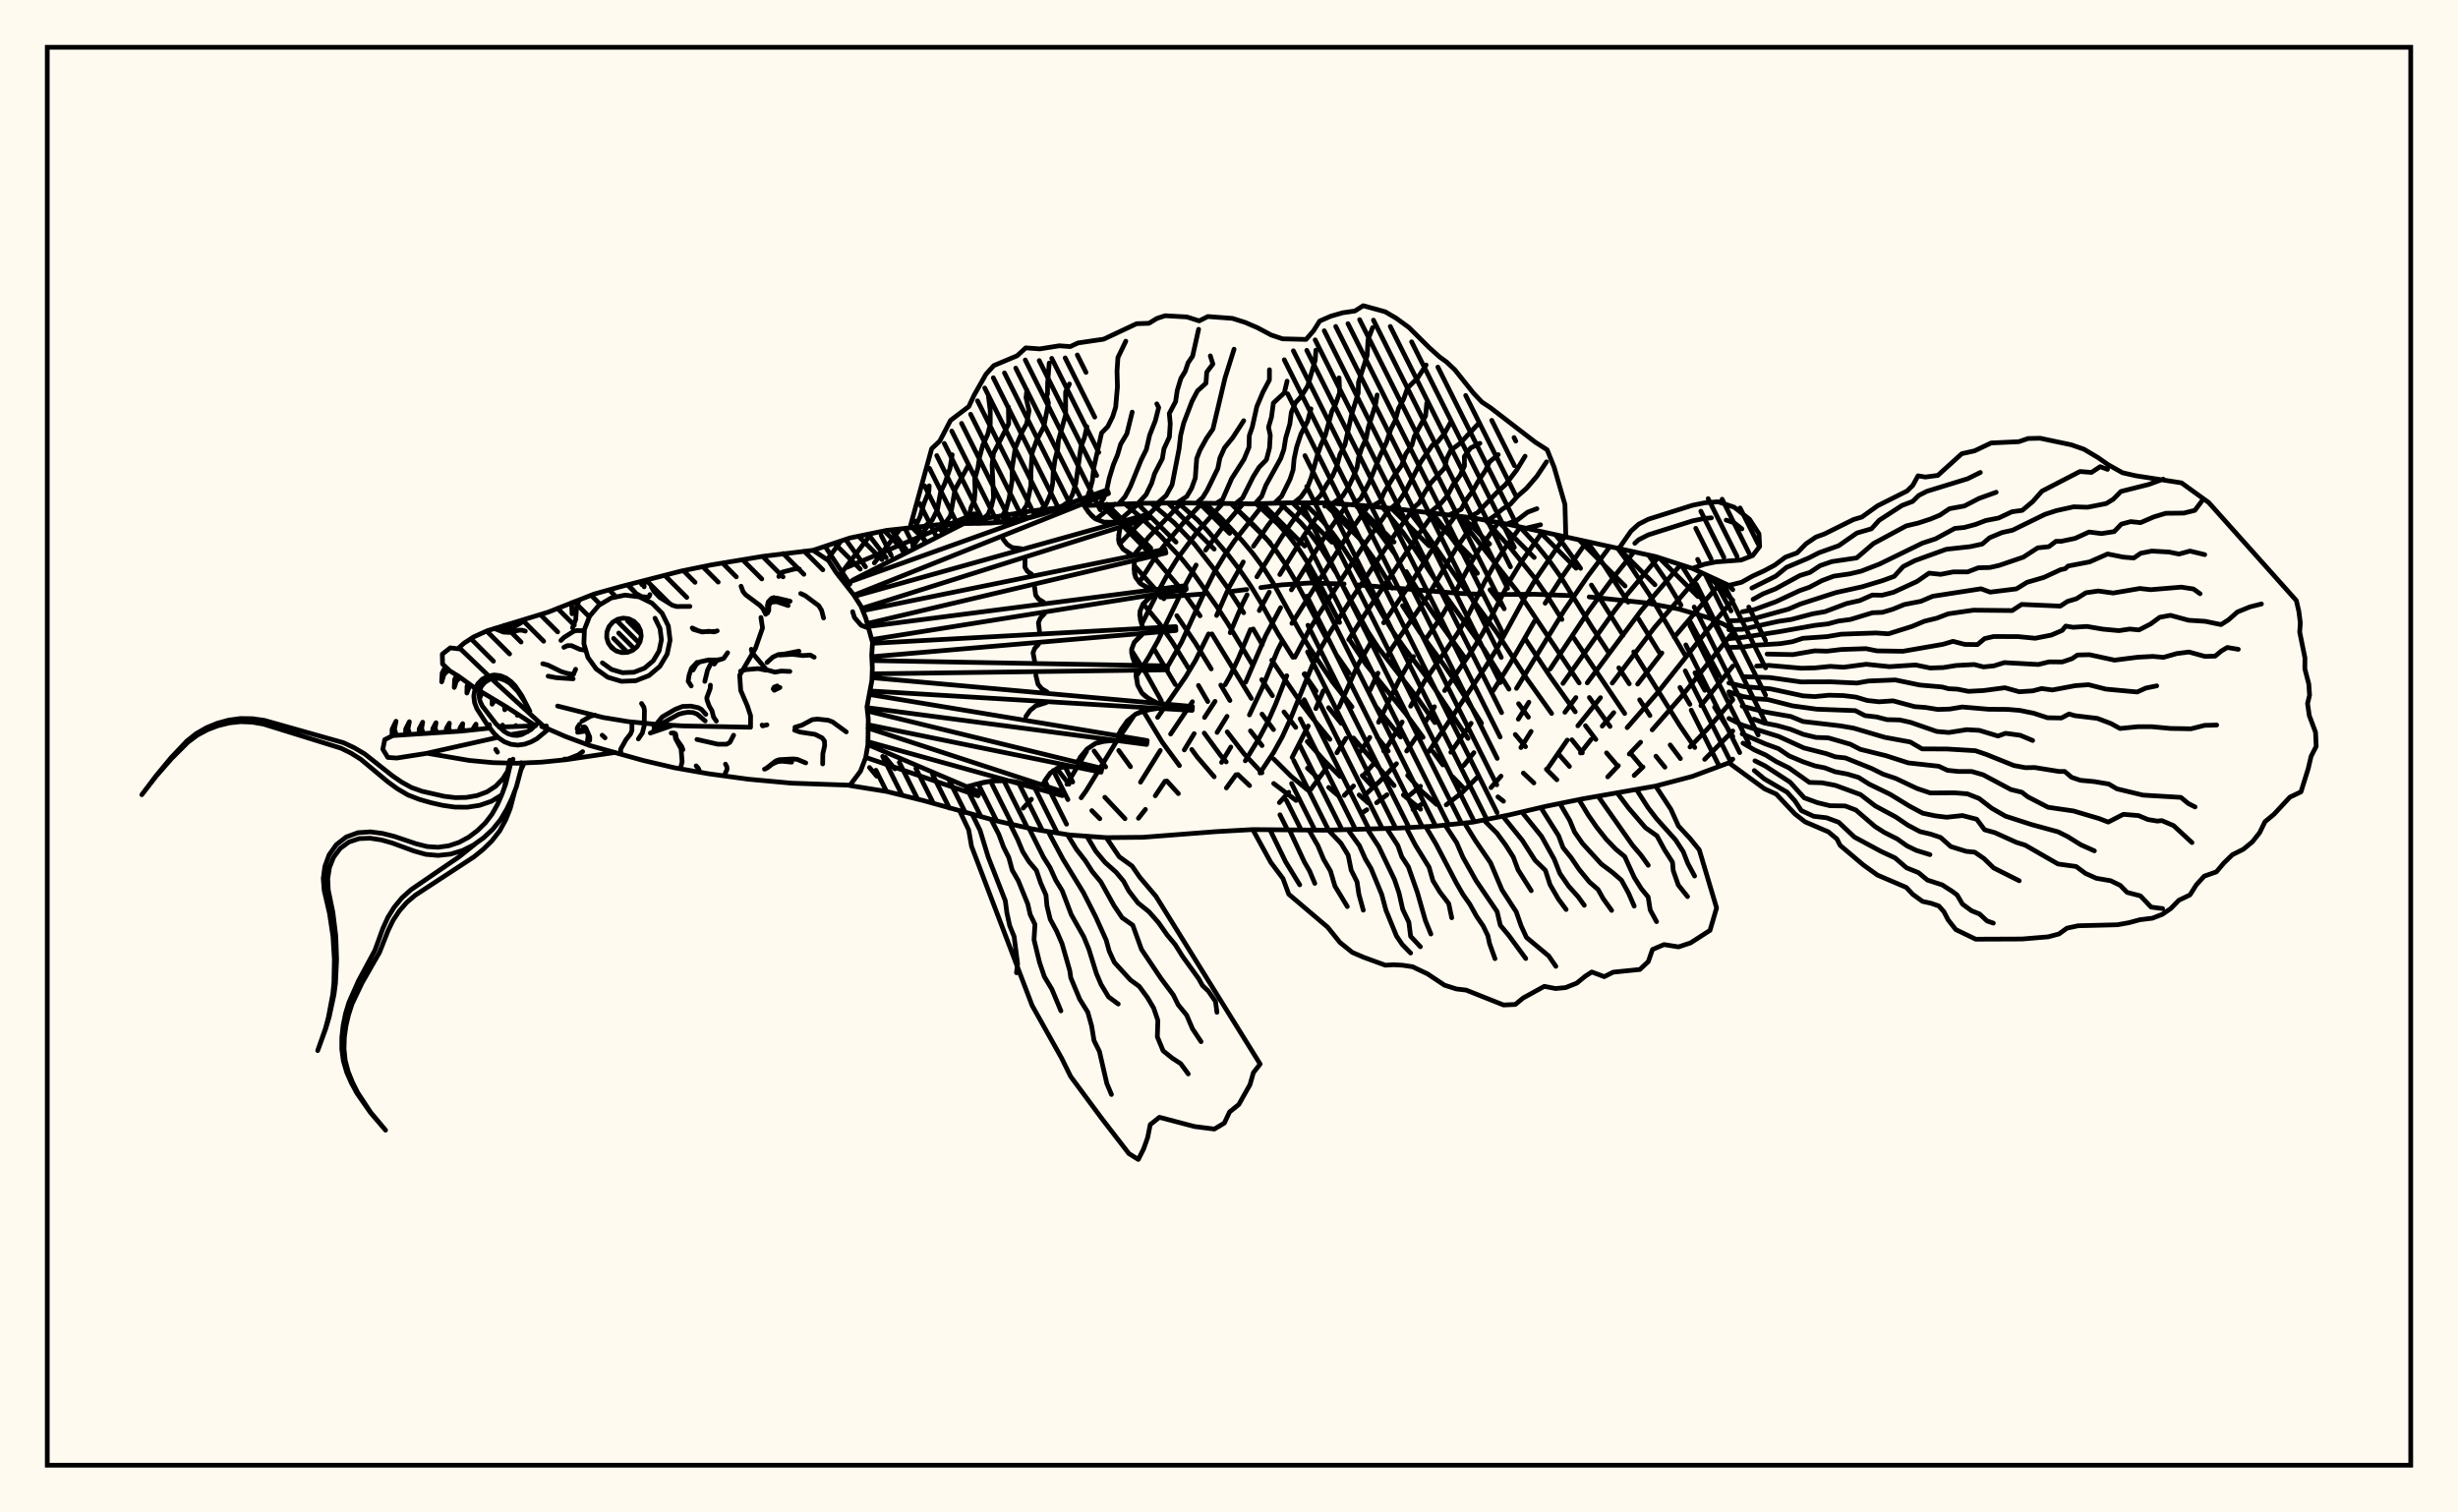<svg xmlns="http://www.w3.org/2000/svg" width="520" height="320"><rect x="0" y="0" width="520" height="320" fill="floralwhite"/><rect x="10" y="10" width="500" height="300" stroke="black" stroke-width="1" fill="none"/><path stroke="black" stroke-width="1" fill="none" stroke-linecap="round" stroke-linejoin="round" d="
M 172.01 116.43 179.8 113.82 187.55 112.22 203.04 110.53 218.54 108.07 224.5 107.37 
M 229.35 106.98 241.79 106.48 249.53 106.4 265.03 106.6 272.78 106.38 280.53 106.4 288.27 106.95 296.02 107.73 311.52 109.56 319.27 110.98 350.26 117.76 358.01 120.26 365.76 123.85 366.58 124.76 
M 366.58 160.61 365.76 161.39 358.01 164.27 350.26 166.31 334.76 169.03 327.02 170.6 319.27 172.42 311.52 173.96 303.77 174.77 296.02 175.2 280.53 175.65 265.03 175.52 257.28 175.95 241.79 177.15 234.04 177.22 226.29 176.66 218.54 175.42 210.79 173.67 195.3 169.37 187.55 167.45 179.81 166.21 
M 366.58 133.19 364.63 132.07 361.54 130.73 355.03 128.82 348.19 127.55 336.2 126.29 
M 332.88 126.04 324.64 125.73 316.38 125.79 
M 313.15 125.74 308.33 125.52 287.37 123.76 
M 284.35 123.55 277.04 123.35 271.19 123.74 266.74 124.32 
M 263.76 124.72 260.78 125.09 
M 254.8 125.65 245.53 126.36 
M 183.95 162.39 185.47 164.22 
M 187.29 160.23 189.3 162.67 
M 174.54 115.58 179.8 123.57 
M 178.88 114.13 183.1 119.93 
M 183.67 113.02 187.48 118 
M 220.67 165.79 220.97 166.17 
M 188.54 112.1 191.65 116.16 
M 223.57 162.6 226.14 165.92 
M 230.98 171.51 232.67 173.22 
M 193.41 111.54 195.63 114.41 
M 227.86 161.22 228.8 162.5 
M 233.73 168.68 238 173.22 
M 198.13 111.03 199.49 112.71 
M 231.46 158.89 233.91 162.27 
M 202.88 110.55 203.31 111.03 
M 236.67 158.78 239.16 162.22 
M 207.4 109.84 208.18 110.72 
M 246.86 165.24 249.29 167.91 
M 211.82 109.13 212.96 110.39 
M 241.88 150.45 245.89 157.05 249.51 161.98 
M 216.04 108.46 217.17 109.67 
M 239.4 137.65 242.57 142.68 245.67 148.24 
M 252.12 158.57 253.3 160.19 256.87 164.35 
M 220.09 107.88 220.81 108.71 
M 244.14 137.3 248.65 144.84 
M 254.76 155.1 258.19 159.78 259.41 161.2 
M 261.88 163.87 264.35 166.21 
M 224.08 107.42 224.16 107.51 
M 241.86 127.75 245.29 131.94 247.94 135.72 251.45 141.42 
M 253.54 145.03 255.51 148.43 
M 259.62 154.85 263.2 159.5 266.97 163.51 
M 269.45 165.77 274.19 169.36 
M 239.93 119.64 246.22 126.69 
M 248.96 130.26 252.85 136 256.24 141.53 
M 258.26 144.95 260.2 148.21 
M 264.54 154.64 266.99 157.75 
M 269.48 160.6 273.14 164.25 276.58 167.1 
M 232.84 106.77 237.91 111.58 244.79 118.68 249.95 124.75 253.88 130.29 
M 256.38 134.12 264.72 147.77 
M 266.98 151.09 269.42 154.36 
M 276.6 162.53 278.89 164.66 
M 281.09 166.6 283.14 168.36 
M 237.97 106.59 241.02 109.17 245.35 113.24 249.96 118.18 252.38 121.18 257.39 128.28 259.79 131.99 264.88 140.5 
M 266.93 143.8 269.19 147.2 
M 271.63 150.63 274.12 153.9 
M 276.55 156.89 280.12 160.88 283.5 164.28 
M 287.53 168.19 289.41 169.86 
M 243.51 106.46 248.32 110.53 252.68 115.09 257.27 120.96 259.7 124.36 263.1 129.64 
M 265.11 133.07 267.04 136.39 
M 269.05 139.68 274.98 148.39 277.55 151.8 281.35 156.43 
M 288.19 164.08 290.17 166.21 
M 249.28 106.4 253.34 110 255.44 112.25 259.92 117.52 262.28 120.61 264.56 123.91 266.62 127.29 270.34 134 273.52 139.07 
M 275.89 142.61 278.42 146.22 
M 281.07 149.73 283.74 153.05 
M 286.33 156.14 294.93 166.21 
M 296.89 168.2 300.53 171.21 
M 254.98 106.49 258.26 109.56 262.7 114.3 265.03 117.09 267.3 120.16 269.37 123.4 274.95 133.55 277.03 137.02 281.87 144.25 286.02 149.55 
M 291.36 155.99 293.69 158.9 
M 297.79 164.06 300.75 167.41 303.94 170.21 
M 260.44 106.55 265.44 111.33 267.77 113.82 270.06 116.64 272.18 119.73 274.1 122.97 280.67 135.23 
M 282.9 138.81 285.43 142.43 
M 291.06 149.46 296.3 155.94 
M 265.74 106.58 270.37 110.89 272.66 113.4 274.84 116.26 276.88 119.41 278.77 122.74 283.4 131.7 
M 285.47 135.32 289.04 140.66 297.5 151.13 301.06 156.01 
M 303.18 159.05 305.24 161.84 
M 307.36 164.39 309.57 166.67 
M 270.76 106.44 275.13 110.54 277.36 113.11 279.51 116.04 282.51 120.96 
M 284.41 124.47 289.36 133.61 291.64 137.12 299.89 147.73 303.55 152.89 
M 316.89 168.6 318.07 169.52 
M 275.85 106.39 279.82 110.25 282.03 112.93 284.2 115.94 286.31 119.2 292.41 129.95 294.65 133.59 297.14 137.13 302.56 144.28 310.57 156.23 
M 281.13 106.44 284.55 110.01 286.81 112.82 291.31 119.15 294.52 124.45 
M 296.71 128.15 300.33 133.7 305.57 140.83 308.01 144.41 313.42 153.01 
M 322.27 163.56 324.5 165.65 
M 286.78 106.85 291.82 112.71 295.29 117.48 
M 297.51 120.94 300.92 126.44 303.45 130.18 309.88 139.16 
M 320.56 155.4 322.73 157.98 
M 327.14 162.75 329.36 164.98 
M 292.5 107.38 296.86 112.71 299.13 115.91 306.25 126.63 313.98 137.42 319.23 145.81 
M 321.26 148.88 323.34 151.74 
M 329.8 159.63 332.02 162.16 
M 297.9 107.94 301.71 112.9 308.76 123.08 316.65 133.82 323.07 143.69 328.25 150.95 
M 332.54 156.52 334.75 159.29 
M 302.99 108.51 306.54 113.07 312.55 121.3 
M 315.22 124.78 317.88 128.29 
M 322.65 135.14 327.96 143.17 333.25 150.6 
M 335.41 153.54 337.61 156.45 
M 339.87 159.29 342.15 161.97 
M 308.26 109.15 311.52 113.07 321.82 126.18 334.08 144.5 
M 336.24 147.58 340.61 153.7 
M 345.09 159.55 347.36 162.25 
M 314.31 110.07 319.46 115.84 324.71 122.35 327.12 125.79 330.44 131.06 
M 332.66 134.56 343.71 150.95 
M 350.32 159.99 352.22 162.32 
M 321.55 111.49 325.19 115.46 327.77 118.66 330.18 122.05 336.81 132.73 340.22 137.91 
M 342.47 141.3 344.68 144.68 
M 346.87 148.06 349.05 151.39 
M 353.33 157.61 355.5 160.5 
M 329.06 113.17 330.8 115.22 334.38 120.25 
M 336.67 123.78 343.37 134.41 
M 345.63 137.92 355.38 153.53 358.54 158.15 
M 335.74 114.64 338.69 118.6 344.44 127.41 
M 346.64 130.93 351.08 138.12 
M 355.4 145.45 357.5 149.02 
M 342.18 115.94 344.35 118.88 348.97 125.86 356.48 138.58 
M 358.58 142.34 360.65 146.05 
M 362.73 149.63 366.58 155.82 
M 348.73 117.42 352.42 122.72 355.61 128.02 
M 357.65 131.66 363.77 143.01 
M 365.83 146.7 366.58 148.03 
M 355.65 119.5 357.99 123.17 360.02 126.76 366.58 139.33 
M 362.44 122.31 366.2 129.26 
M 177.95 114.44 174.99 118.41 
M 184.35 112.88 177.48 121.93 
M 190.46 111.88 184.97 119.1 
M 196.33 111.21 193.11 115.52 
M 202.27 110.61 201.14 111.98 
M 208.75 109.62 207.73 110.73 
M 215.69 108.52 213.84 110.27 
M 222.99 107.55 221.93 108.32 
M 230.01 106.94 229.53 107.26 
M 235.89 106.64 231.86 109.84 
M 240.92 106.51 236.33 110.54 
M 245.51 106.44 240.33 111.41 236.85 115.07 
M 249.95 106.41 243.14 113.49 239.78 117.57 
M 254.3 106.47 250.64 110.27 246.04 115.74 243.82 118.78 241.01 123.23 
M 258.64 106.54 253.37 112.4 249.02 118.26 246.99 121.54 245.11 124.97 241.52 132.08 
M 218.2 169.1 216.45 170.99 
M 262.98 106.58 258.32 112 255.06 116.38 
M 253.04 119.55 250.22 124.74 244.98 135.52 243 139.04 240.35 143.19 
M 229.86 158.97 225.72 165.92 
M 267.41 106.53 261.16 114.44 258.99 117.6 256.95 120.98 255.13 124.6 249.97 135.85 246.95 141.14 
M 239.73 151.66 236.1 157.02 229.79 167.3 228.72 168.79 
M 271.97 106.4 268.31 111.07 265.17 115.57 
M 263.02 118.9 259.97 124.34 257.38 130.22 
M 255.69 134.12 252.93 139.7 250.83 143.2 244.89 151.78 
M 276.4 106.39 273.14 110.68 271.21 113.52 265.9 122.04 
M 263.83 125.84 262.84 127.79 260.25 133.86 
M 252.26 148.47 247.65 155.31 
M 245.46 158.78 241.28 165.49 
M 280.76 106.41 280.25 107.08 
M 278.79 109.05 275.95 113.18 270.75 121.56 
M 268.52 125.28 266.41 129.18 
M 264.53 133.21 261.99 139.25 260.2 143.08 259.18 144.88 
M 257.05 148.39 254.82 151.8 
M 252.63 155.22 250.54 158.66 
M 246.46 165.29 244.4 168.37 
M 242.32 171.25 240.84 173.13 
M 285.01 106.72 280.62 112.97 273.2 124.8 
M 270.92 128.56 267.79 134.43 263.52 144.34 
M 259.59 151.56 257.48 154.96 
M 289.45 107.07 285.35 112.85 273.31 131.89 
M 271.24 135.69 270.26 137.61 266.98 145.63 264.32 151.26 
M 260.38 158.05 258.43 161.3 
M 294.08 107.53 288.16 115.89 279.07 129.84 276.86 133.47 273.94 139.04 
M 272.22 142.97 269.86 148.99 268.2 152.76 266.36 156.21 263.45 160.97 
M 261.47 163.92 259.45 166.71 
M 298.74 108.03 295.36 112.69 286.2 126.28 281.56 133.47 279.5 136.99 277.68 140.64 272.91 152.32 271.26 155.92 269.44 159.19 266.56 163.55 
M 303.35 108.55 300.26 112.83 288.76 129.97 285.33 135.32 
M 279.96 146.16 278.37 149.92 
M 276.75 153.6 273.35 160.26 
M 307.91 109.11 305.07 113.03 298.89 122.73 292.72 131.77 
M 290.35 135.37 287.28 140.66 283.25 149.65 
M 272.64 167.63 270.66 169.81 
M 312.43 109.72 307.92 116.23 301.85 126.47 294.49 137.1 293.44 138.86 
M 291.51 142.42 289.85 145.99 
M 284.74 156.21 282.82 159.27 
M 280.92 162.07 277.31 167.01 
M 316.98 110.56 312.97 116.18 310.91 119.58 308.1 124.87 
M 306.12 128.44 305.08 130.23 301.46 135.48 
M 299.02 138.92 297.85 140.65 295.85 144.16 291.64 152.81 
M 289.78 156.02 287.77 159.02 
M 321.64 111.51 318.42 115.9 316.16 119.4 314.14 123.02 310.5 130.33 308.42 133.9 301.29 144.25 298.42 149.42 
M 296.64 152.76 293.79 157.48 292.73 158.9 
M 290.58 161.61 288.42 164.07 
M 286.34 166.29 284.38 168.29 
M 326.3 112.55 321.74 119.04 319.5 122.72 313.7 133.92 311.56 137.43 305.62 146.11 
M 303.47 149.53 301.5 152.83 
M 299.59 155.98 297.58 158.9 
M 295.43 161.58 292.04 165.16 288.8 168.16 
M 330.98 113.6 325 122.33 322.73 126.11 316.62 137.33 314.4 140.91 302.26 159.02 
M 293.42 168.15 291.22 169.86 
M 289.16 171.32 288.13 172.01 
M 335.65 114.62 330.47 122.04 326.88 127.63 
M 324.64 131.41 319.33 140.65 315.9 146.11 
M 311.22 153.03 306.93 159.16 
M 300.51 166.35 298.23 168.24 
M 340.61 115.62 335.84 121.99 330.87 129.24 320.82 145.65 
M 311.81 159.24 309.66 161.96 
M 300.89 170.07 298.93 171.28 
M 345.71 116.73 341.37 122.12 336.17 129.16 327.94 141.55 
M 323.44 148.57 321.2 152.16 
M 312.52 164.47 309.28 167.72 305.95 170.29 
M 350.8 117.94 344.31 125.67 341.62 129.13 330.65 144.59 
M 323.91 154.75 321.76 158.17 
M 317.55 164.21 315.42 166.64 
M 355.56 119.47 347.17 129.21 335.79 144.48 
M 333.39 147.59 331.06 150.7 
M 360 121.18 350 132.78 341.08 144.53 
M 338.59 147.61 333.8 153.57 
M 331.56 156.59 327.34 162.7 
M 364.15 123.11 354.18 134.82 
M 351.57 138.15 346.45 144.74 
M 341.4 150.78 338.96 153.63 
M 336.6 156.45 334.36 159.31 
M 366.58 127.01 360.84 133.76 350.54 146.71 344.23 153.95 
M 366.58 133.81 355.85 147.2 349.53 154.42 
M 347.07 157.03 344.68 159.54 
M 342.37 161.99 340.12 164.37 
M 366.58 140.94 359.83 149.29 
M 347.58 162.28 345.71 164.07 
M 366.58 148.07 361.28 154.17 357.52 158.04 
M 366.58 154.66 360.63 160.66 
M 187.55 112.22 187.55 112.22 
M 192.5 111.65 197.1 94.93 198.81 93.32 201.09 88.94 204.96 86.01 206.06 83.64 208.59 79.17 210.25 77.34 215.18 75.27 217 73.6 219.96 73.82 224.1 73.16 226.41 73.33 228.06 72.56 233.49 71.76 240.45 68.49 243.07 68.4 244.75 67.37 246.49 66.8 251.09 67.06 253.7 67.89 255.52 66.97 260.72 67.36 263.41 68.21 266.01 69.33 268.9 70.87 271.33 71.69 276.31 71.81 277.88 69.99 279.19 67.92 281.53 66.9 284.06 66.17 286.63 65.8 288.39 64.68 293.04 65.96 295.38 67.33 298.06 69.28 302.32 73.51 304.59 75.55 306.01 76.57 307.78 78.24 311.74 83.2 313.5 85.06 315.3 86.25 324.79 93.55 327.3 95.16 328.78 98.84 331.07 106.74 331.26 113.66 
M 327.02 112.71 327.02 112.71 
M 191.64 111.74 191.66 111.74 
M 193.62 111.52 194.65 109.3 195.45 106.58 196.51 103.92 196.58 102.79 
M 195.73 111.28 197.18 110.1 198.31 107.85 198.98 104.15 199.89 102.25 200.97 99.1 201.44 96.21 
M 199.83 110.86 201.07 109.16 202.04 103.56 204.69 98.78 
M 203.93 110.39 205.04 109.09 205.43 107.37 206.12 105.9 206.28 103.97 206.21 101.36 206.89 98.96 207.21 96.83 207.89 94.25 208.97 91.87 209.49 89.78 209.49 86.91 209.08 83.59 
M 208 109.74 209.01 108.86 209.75 107.1 210.19 105.31 209.88 98.37 210.18 95.9 213.39 89.66 213.33 86.1 
M 212.07 109.1 212.85 107.74 213.49 105.41 214.15 101.43 214.1 99.13 214.8 94.74 216.21 91.42 217.2 89.64 217.7 86.89 217.06 84.12 217.24 82.52 
M 216.14 108.45 217.2 106.91 218.1 102.68 218.08 100.04 218.36 95.78 219.32 93.14 220.8 90.34 221.81 85.26 221.35 83.67 221.6 83.4 221.63 81.06 221.97 76.81 
M 220.22 107.87 221.3 106.7 222.27 104.47 222.7 102.29 222.82 99.79 223.19 97.25 223.75 95.04 223.9 93.22 225.44 87.76 225.43 82.94 226.24 81.24 
M 224.31 107.39 226.09 106.12 226.9 104.59 227.58 102.32 228.68 94.54 229.39 92.68 229.94 90.27 
M 229.06 106.47 229.78 105.85 230.52 103.84 231.1 101.67 231.39 98.98 233.05 91.58 234.35 90.26 235.39 88.15 236.02 86.16 236.4 81.82 236.31 78.52 236.5 75.65 238.17 72.19 
M 232.53 106.79 233.47 105.49 234.17 103.48 234.68 101.11 235.56 98.27 236.42 96.23 237.07 94 238.39 91.78 239.52 87.19 
M 236.64 106.62 238 105.09 239.11 103 241.4 97.35 242.51 95.12 243.21 92.08 244.41 89.03 245.13 86.23 244.73 85.44 
M 240.76 106.51 242.47 104.64 243.65 102.2 244.26 100.21 245.9 97.04 246.24 94.95 247.39 92.46 247.57 89.65 247.37 87.48 248.7 84.98 249.05 82.61 249.82 80.06 250.74 78.56 251.34 76.76 252.3 75.35 253.57 69.67 
M 244.88 106.45 246.7 104.85 247.96 102.57 249.44 94.97 249.77 92.1 250.41 89.52 252.18 84.89 253.33 82.7 255.13 81.08 255.29 78.74 256.59 77.02 256.05 75.29 
M 249 106.4 251.06 105.05 252.08 103.32 252.87 101.13 253.16 97.05 253.83 95.3 255.24 92.74 256.6 90.77 259.16 79.97 261.07 73.88 
M 253.12 106.46 254.45 105.25 255.4 103.7 257.64 99.11 258.07 96.92 259.05 94.74 260.76 92.64 263.11 89.01 
M 257.24 106.52 258.63 105.68 260.57 101.25 263.16 97.2 264.23 94.63 264.29 92.19 264.92 90.37 265.89 86.01 267.21 82.9 268.55 80.39 268.56 78.23 
M 261.36 106.56 262.86 105.37 265.13 100.84 266.36 98.87 267.92 97.27 268.57 94.77 268.73 92.09 268.36 90.39 268.99 88.23 269.39 85.27 271.7 83.12 272.29 80.64 
M 265.48 106.59 266.92 105 267.78 102.72 270.94 97 271.6 95.11 272 92.65 272.87 89.7 273.19 87.21 274.07 85.19 275.34 83.81 276.67 81.62 278.24 76.19 278.38 74.08 
M 269.6 106.47 271.13 105 272.91 101.39 273.56 99.41 273.78 97.05 274.31 94.59 275.22 91.82 276.63 89.12 277.34 86.5 
M 273.72 106.38 275.2 105.18 276.55 103.26 277.4 101.01 278.66 96.42 279.43 94.19 280.39 92.07 281.77 86.99 282.53 85.55 283.41 83.1 283.28 79.95 
M 277.84 106.39 279.39 104.81 280.66 102.51 281.92 100.68 282.82 98.62 283.48 96.15 284.53 94.08 285.94 87.69 287.33 83.2 287.4 80.88 289.23 75.2 289.42 71.84 290.39 69.31 
M 281.96 106.5 283.97 105.06 285.28 103.01 286.27 100.94 287.09 98.9 287.42 96.85 288.06 94.85 289.02 92.77 289.48 90.41 290.98 85.66 291.34 83.57 
M 286.07 106.8 287.84 105.53 289.71 101.97 291.95 96.44 293.3 93.63 294.22 90.84 295.18 88.96 295.86 86.42 296.93 84.46 297.78 82.09 299.91 79.97 301.7 77.22 
M 290.18 107.14 291.97 106.13 292.84 104.12 295.16 100.32 296.53 98.44 297.4 96.04 298.71 94.16 299.19 92.38 301.59 87.98 301.84 85.3 
M 294.28 107.55 295.85 106.21 297.23 104.15 300.61 97.67 303.05 94.16 304.14 93.52 305.6 91.69 306.92 89.3 
M 298.38 107.99 300.21 106.42 301.39 104.19 302.71 102.16 305.62 99.01 306.05 97.04 306.96 95.25 308.83 93.84 312.95 89.45 
M 302.47 108.45 304.78 106.55 306.2 104.88 307.36 102.64 308.89 100.6 309.82 98.56 309.79 96.58 311.11 94.78 313.08 93.79 
M 306.56 108.94 309.09 107.79 310.31 105.56 311.54 103.94 312.61 102 314.23 99.58 315.13 97.7 316.96 96.19 
M 310.65 109.45 312.58 108.48 316.58 104.29 318.49 102.53 320.82 99.51 322.64 96.52 
M 314.71 110.14 316.32 109.04 317.82 107.72 319.5 106.69 321.14 104.89 322.92 103.34 325.14 100.76 327.17 97.71 
M 318.76 110.89 321.07 109.97 323.17 108.37 325.14 107.63 
M 322.79 111.77 325.9 111.03 
M 179.18 120.03 206.13 108.71 206.48 109.46 180.42 122.72 
M 179.27 123.29 234.23 103.65 234.52 104.42 180.65 125.93 
M 180.79 126.15 243.08 108.74 243.31 109.53 182.34 128.73 
M 182.52 129.2 246.48 116.21 246.66 117.01 183.5 131.92 
M 183.69 132.56 250.84 123.9 250.95 124.71 184.44 135.32 
M 184.58 136.11 248.71 132.58 248.77 133.4 184.42 138.95 
M 184.46 139.76 246.98 140.89 246.97 141.72 184.5 142.57 
M 184.47 143.38 252.27 149.48 252.2 150.3 184.05 146.19 
M 183.92 146.93 242.7 156.69 242.58 157.51 183.43 149.72 
M 183.51 150.43 233.12 162.57 232.94 163.38 183.64 153.34 
M 183.61 154.03 224.98 167.55 224.74 168.34 183.6 156.93 
M 183.61 157.54 207.23 167.6 206.93 168.37 183.14 160.24 
M 203.87 110.78 209.61 110.67 215.25 110.07 220.74 108.73 223.43 107.8 228.74 105.61 
M 229.1 106.58 230.31 108.4 231.74 109.77 233.52 110.47 236.71 110.52 
M 237 111.51 236.66 113.3 236.76 114.88 237.56 116.15 239.78 117.57 
M 240 118.58 239.92 120.51 240.26 122.18 241.25 123.47 243.71 124.82 
M 243.86 125.84 241.8 127.82 241.16 129.35 241.25 131.08 241.81 132.96 
M 241.88 133.99 239.95 135.92 239.4 137.38 239.59 139.02 240.26 140.77 
M 240.26 141.81 240.67 144.95 241.57 146.62 243.09 147.87 245.03 148.83 
M 244.95 149.87 242.46 150.27 240.26 151.09 238.47 152.54 236.44 155.65 
M 236.28 156.68 233.9 156.77 231.75 157.29 229.96 158.49 227.82 161.28 
M 227.59 162.29 225.52 162.2 223.68 162.55 222.19 163.56 220.5 166.09 
M 220.2 167.08 216.77 165.88 213.31 165.18 209.82 165.24 208.06 165.53 204.54 166.45 
M 206.75 110.76 212.45 110.46 218.02 109.5 220.74 108.73 226.09 106.74 
M 229.69 107.52 230.98 109.16 231.74 109.77 233.52 110.47 235.6 110.58 
M 212.23 114.1 213.07 115.17 214.11 115.85 216.07 116.09 
M 236.8 112.42 236.63 114.13 236.76 114.88 237.56 116.15 238.96 117.13 
M 216.85 118.44 216.83 120.04 217.34 120.86 218.25 121.5 
M 239.93 119.56 240.01 121.39 240.26 122.18 241.25 123.47 242.81 124.41 
M 218.88 124.24 219.1 125.94 219.74 126.77 220.76 127.39 
M 243.09 126.48 241.8 127.82 241.16 129.35 241.12 130.19 241.5 132.01 
M 220.94 129.88 220.1 130.76 219.68 131.75 219.9 133.48 
M 241.15 134.61 239.95 135.92 239.4 137.38 239.41 138.18 239.89 139.88 
M 219.68 136.33 218.9 137.17 218.54 138.12 218.86 139.75 
M 240.32 142.9 240.67 144.95 241.57 146.62 242.26 147.29 244.03 148.37 
M 219.14 142.87 219.6 144.78 220.4 145.72 221.55 146.42 
M 243.69 150.04 241.31 150.61 240.26 151.09 238.47 152.54 237.07 154.54 
M 221.33 148.66 219.1 149.35 217.94 150.29 217.02 151.59 
M 235.07 156.69 232.78 156.96 231.75 157.29 229.96 158.49 228.49 160.27 
M 226.54 162.21 224.56 162.3 223.68 162.55 222.19 163.56 221.03 165.17 
M 218.49 166.45 215.04 165.45 213.31 165.18 209.82 165.24 206.3 165.96 
M 234.04 177.22 236.77 181.26 239.5 183.24 241.11 185.58 244.55 189.65 266.59 225.13 265.16 226.95 264.44 229.48 262.07 233.69 260.13 235.25 259.01 237.62 256.9 238.88 252.72 238.35 245.28 236.39 243.34 237.94 242.79 240.69 241.92 243.12 240.81 245.31 238.83 244.08 233.14 236.72 226.5 227.75 224.57 223.84 218.35 212.74 205.53 179.05 204.93 175.6 203.04 171.6 
M 229.93 176.92 231.81 180.09 233.79 182.47 236.12 184.55 237.7 186.44 238.77 188.45 240.73 191.02 243.08 192.91 245.1 195.22 246.93 197.83 248.6 199.83 250.16 202.32 253.58 207.05 254.4 208.53 255.62 209.68 257.15 211.89 257.45 214.18 
M 225.82 176.59 227.71 179.67 229.62 182.12 231.09 184.42 232.88 186.58 235.65 191.57 237.39 194.16 239.64 195.75 241.49 200.87 245.6 207 248.21 210.49 249.25 212.59 251.04 214.78 252.28 217.67 254.09 220.39 
M 221.75 175.94 224.9 181.82 229.19 188.83 231.78 193.94 234.02 198.91 234.66 201.24 235.74 203.6 239.14 207.33 241.02 208.7 242.75 211.06 244.06 213.28 244.95 215.88 244.84 219.36 246.06 222.32 247.97 223.86 249.78 225.04 251.38 227.22 
M 217.69 175.23 220.74 181.34 222.14 183.56 223.36 186.25 224.71 188.44 226.64 193.53 229.27 198.19 230.34 200.79 231.95 205.98 232.94 208.29 234.51 210.91 236.57 212.43 
M 213.67 174.32 215.3 177.62 216.36 180.17 217.65 182.25 219.26 184.17 220.16 186.82 221.28 189.38 221.48 191.63 222.18 194.5 223.51 196.95 224.68 199.66 226.32 205.39 226.53 206.87 228.42 211.41 230.12 214.15 230.94 217.07 231.45 220.17 232.59 222.46 234.15 229.23 235.13 231.57 
M 209.66 173.37 211.3 176.52 212.3 179.2 213.42 181.45 214.14 184.1 215.42 186.33 217.43 191.27 217.93 193.47 218.95 195.58 218.75 198.83 219.91 203.59 220.94 206.64 222.53 209.29 224.44 213.88 
M 205.68 172.31 207.33 175.66 209.05 181.3 212.68 190.59 213.01 193.12 213.61 195.87 214.54 198.16 215.28 203.92 215.04 205.82 
M 350.26 166.31 353.48 171.22 355.08 174.76 357.48 177.34 359.49 179.81 363.15 192.09 361.76 196.84 357.65 199.49 355.1 200.34 352.03 199.85 349.59 200.89 348.7 203.45 346.92 205.12 341.27 205.69 339.39 206.64 336.75 205.65 335.39 206.53 333.57 208.01 331.21 208.95 329.09 209.15 326.7 208.69 322.23 211.15 320.57 212.52 318.08 212.63 310.17 209.48 308.11 209.24 305.59 208.44 301.98 206.04 298.83 204.54 296.7 204.22 294.78 204.12 293.09 204.22 288.51 202.55 286.09 201.51 283.47 199.4 280.88 196.18 272.64 189.19 271.42 185.88 268.84 182.45 265.03 175.52 
M 346.21 167.05 348.63 170.84 350.44 173.2 354.45 177.67 356.1 180.21 357.06 182.67 358.5 185.35 
M 342.15 167.79 344.57 171.01 348.11 175.13 350.53 176.84 352.15 179.81 353.83 182.44 353.98 184.2 355.05 187.25 357.01 189.7 
M 338.09 168.47 345.37 178.83 347.2 180.98 348.7 183.08 
M 334.03 169.18 336 172.44 337.82 175.06 339.8 177.56 341.76 179.61 343.72 181.24 345.74 185.66 347.24 188.04 348.67 189.78 349.11 192.53 350.45 195 
M 329.99 169.99 332.09 173.59 333.11 176.05 334.8 178.47 338.78 182.82 341.15 184.6 343.03 186.23 344.51 188.93 345.72 191.71 
M 325.96 170.85 329.72 176.81 330.67 179.34 332.4 181.49 334.07 183.95 336.25 186.61 338.08 188.2 339.17 190.15 340.95 192.62 
M 321.95 171.79 326.12 176.95 328.8 181.78 330 184.81 331.86 187.5 333.8 189.66 335.16 191.54 
M 317.93 172.69 322.04 177.78 324.74 182 326.94 184.15 327.92 187.18 329.68 190.21 331.32 192.43 
M 313.89 173.49 316.69 176.29 318.54 178.8 320.14 181.32 321.16 184.05 323.94 188.45 
M 309.82 174.14 312.09 177.8 315.33 182.54 317.76 188.29 320.78 192.95 321.79 195.86 322.92 198.33 327.64 202.26 329.15 204.46 
M 305.72 174.57 308.16 178.29 309.49 181.38 312.26 186.31 316.72 192.88 317.4 195.77 319.16 197.88 322.78 202.8 
M 301.61 174.89 303.79 178.57 308.14 186.9 309.5 189.25 310.93 191.28 312.37 193.86 313.8 195.96 314.77 197.98 315.12 199.64 316.27 202.83 
M 297.5 175.12 299.44 178.82 302.33 183.5 303.14 186.32 304.61 188.73 306.48 191.17 307.12 194.18 
M 293.38 175.29 295.72 178.89 296.55 181.26 297.95 183.41 299.85 188.82 301.55 194.77 302.71 197.62 
M 289.26 175.42 291.68 179.13 295.01 186.09 295.97 188.94 296.75 192.39 298.05 195.13 298.42 198.09 300.49 200.31 
M 285.14 175.53 287.58 178.91 288.86 181.76 290.05 183.76 292.31 189.25 293.21 192.59 295.42 198.01 296.65 199.83 298.42 201.64 
M 281.02 175.64 283.66 178.39 285.21 180.93 285.85 184.1 287.09 186.58 287.48 189.23 288.41 192.57 
M 276.9 175.61 278.81 178.93 280.02 181.82 281.47 184.3 282.41 187.48 285.03 191.81 
M 272.78 175.58 275.94 182.37 277.04 184.26 278.15 186.9 
M 268.66 175.54 271.95 182.29 274.96 187.21 
M 365.76 123.85 368.44 123.19 370.72 121.91 373.23 120.76 375.45 119.57 377.72 117.88 380.2 116.97 382.07 115.05 384.16 113.63 386 112.96 392.12 109.92 393.88 109.4 397.2 107.02 403.47 103.87 404.65 102.71 405.77 100.67 407.31 100.93 409.96 100.58 415.03 95.99 417.72 95.39 421.24 93.72 427.1 93.45 429.03 92.78 431.59 92.72 438.19 94.11 440.85 95.04 443.84 96.81 445.94 98.29 449.02 100.02 451.83 100.66 461.5 102.16 467.27 106.33 485.8 127.06 486.33 129.34 486.64 131.76 486.51 133.74 487.62 139.19 487.6 141.52 488.43 144.7 488.6 147.08 488.17 148.84 488.54 151.4 489.86 154.92 490 157.91 488.92 160.02 488.32 162.6 486.78 167.54 484.42 168.67 481.07 172.28 479.17 173.85 478.03 176.18 476.5 178.11 474.58 179.69 472.26 180.85 470.49 182.57 468.89 184.46 466.32 185.37 464.65 187.2 463.3 189.34 460.95 190.47 459.23 192.23 457.47 193.44 455.35 194.27 452.71 194.59 450.39 195.22 447.95 195.66 439.63 195.87 437.27 196.38 435.59 197.6 433.3 198.21 427.76 198.67 417.97 198.71 413.76 196.68 412.15 194.64 411.24 192.9 410.17 191.68 408.48 191.1 406.73 190.72 404.64 189.21 403.29 187.76 397.19 185.15 394.17 182.98 389.27 178.84 388.62 177.52 386.8 176 381.89 173.89 379.71 172.2 375.77 168.01 373.31 166.9 365.76 161.39 
M 370.62 124.42 375.66 121.91 377.95 120.04 382.59 118.08 384.81 116.95 389 115.45 392.84 112.77 395.92 111.88 397.53 110.09 402.37 106.95 404.63 106.09 405.94 104.81 407.66 103.94 416.26 101.29 418.95 99.96 
M 370.87 126.81 372.97 125.64 375.6 124.59 380.77 121.77 382.88 121.12 385.05 119.68 387.54 118.82 392.8 118.04 396.34 115 403.26 111.27 405.83 110.66 408.39 109.82 410.39 108.99 412.42 107.63 415.59 107.05 418.68 105.45 422.3 104.15 
M 368.62 129.43 371.1 128.99 375.71 127.3 380.71 124.97 382.78 124.25 385.45 122.84 387.93 121.91 391.29 121.42 393.73 120.85 397.67 119.32 406.7 114.91 409.46 114.01 413.54 111.8 415.54 111.6 417.93 110.96 420.09 110.13 422.82 109.6 425.63 108.28 427.82 107.98 430.04 106.12 431.98 103.92 440.02 99.76 442.46 99.95 444.3 98.74 445.86 99.31 
M 365.76 131.36 368.75 131.25 371.15 130.86 378.34 128.88 380.86 127.8 388.41 125.37 393.94 124.15 398.31 122.83 400.73 121.94 402.61 119.88 405.11 118.61 411.75 116.21 416.8 115.66 419.36 115.1 420.9 113.78 423.55 112.67 425.76 112.18 432.61 108.83 435.02 108.04 438.69 107.23 441.65 107.32 445.57 106.54 447.08 105.62 448.69 103.98 454.53 102.51 457.64 101.38 
M 365.76 133.24 368.64 133.14 376.2 131.47 378.92 131.07 383.47 129.87 386.06 129.42 390.66 127.69 393.43 127.07 396.09 125.9 398.18 125.93 400.56 125.32 405.56 123.02 408.1 121.26 410.56 121.52 413.21 121 416.27 121 418.53 120.13 420.97 120.07 422.92 119.63 428.05 117.88 431.09 115.91 433.44 115.67 434.96 114.52 436.04 114.53 439.01 113.9 441.95 112.56 444.58 112.89 447.27 112.47 448.78 110.89 450.76 110.36 452.84 110.58 455.63 109.37 458.18 108.6 461.99 108.56 464.33 107.98 465.8 106.03 
M 365.76 135.12 368.56 134.87 376.47 133.64 383.96 132.31 386.69 132 388.94 131.4 391.44 131.07 396.14 129.64 398.22 129.56 400.45 128.89 402.87 127.9 406.37 127.22 408.89 126.15 419.1 124.57 421.02 125.28 426.58 124.59 428.84 123.2 432.41 122.16 435.95 120.52 436.89 120.34 437.5 119.76 442.07 118.88 445.88 117.21 449.18 117.87 451.41 118.06 452.87 117.06 455.23 116.59 458.9 116.8 460.96 117.23 463.3 116.59 466.42 117.35 
M 365.76 136.99 368.7 136.89 371.18 136.52 376.63 136.18 379.2 135.77 381.38 135.05 386.53 134.69 389.53 134.18 396.88 133.92 399.51 134.1 404.53 132.52 407.14 131.43 409.75 130.79 412.16 129.87 417.48 129.1 425.69 129.18 427.68 127.88 435.87 128.24 437.37 127.25 439.28 126.68 441.27 125.42 443.9 125.04 447.06 125.47 452.7 124.51 454.99 124.76 461.46 124.22 464.05 124.62 465.43 125.62 
M 373.84 138.38 379.28 138.5 383.91 137.7 386.53 137.77 389.59 137.41 394.74 137.24 397.08 137.71 402.57 137.79 411.04 136.32 413.17 135.69 415.67 136.34 418.34 136.38 419.85 135.11 421.76 134.67 426.93 134.69 430.55 135.04 433.96 134.37 436.27 133.38 437.02 132.46 438.55 132.72 441.5 132.54 444.85 133.11 448.28 133.43 450.57 133.09 452.51 133.28 455 132 456.9 130.6 459.17 130.19 462.99 131.23 466.54 131.46 469.86 132.15 471.44 131.15 473.32 129.49 475.99 128.4 478.42 127.78 
M 371.62 140.92 374.23 140.78 381.08 141.38 383.97 141.31 387.19 140.99 390.01 141.17 394.8 140.54 399.73 141.05 405.25 140.69 408.32 141.33 411.1 141.24 413.83 140.8 417.66 140.6 419.61 141.1 421.8 140.88 424.03 140.19 431.21 140.59 433.47 140.04 436.29 140.05 438.34 139.36 439.5 138.58 442.03 138.52 447.34 139.67 452.24 139.05 455.44 138.88 457.69 139.08 460.5 138.28 463.09 137.95 466.47 138.88 468.62 138.82 469.94 137.73 471.19 136.99 473.52 137.38 
M 369.1 143.18 374.41 143.35 381 144.28 387.28 144.26 392.83 144.52 395.28 144.09 400.96 143.86 406.15 144.94 410.86 145.35 412.25 145.72 414.09 145.81 416.43 146.27 419.58 146.11 424.14 145.51 427.18 146.36 430.05 146.17 431.91 145.68 434.2 145.98 439.05 145.07 441.84 144.87 445.51 145.8 452.13 146.41 453.97 145.58 456.26 145.11 
M 365.76 144.5 368.95 145.27 374.53 145.74 381.46 147.23 383.95 147.38 386.9 147.09 389.99 147.17 392.64 147.49 395 148.2 397.52 148.48 400.48 148.28 405.06 149.51 407.34 149.68 409.94 150.1 412.48 150.02 415.13 149.58 420.69 150.06 424.71 150.09 427.27 150.3 430.22 150.9 433.16 151.86 436.1 151.91 437.71 151.06 438.94 151.42 443.7 151.99 446.57 153.08 448.5 154.13 452.32 153.75 455.28 153.76 459.12 154.12 463.51 154.2 466.39 153.47 468.95 153.4 
M 365.76 146.38 368.71 147.36 371.37 147.82 374 148.01 379.22 149.34 384.35 150.05 392.5 150.35 394.56 151.41 397.01 151.69 399.21 152.26 401.88 152.32 404.17 152.83 409.74 154.76 412.28 154.98 416.08 154.38 418.73 154.53 422.7 155.73 424.28 155.15 427.39 155.57 430.02 156.67 
M 368.57 149.41 373.4 150.64 378.88 151.6 381.43 152.65 389.3 153.57 392.12 154.05 398.76 156.01 404.12 156.99 406.63 158.45 411.86 158.47 417.89 158.83 420.19 159.61 426.03 161.96 428.49 162.42 430.46 162.39 435.6 163.22 436.8 163.22 438.25 164.46 440.11 165.09 443.02 165.36 446.11 165.88 447.84 166.9 453.35 168.23 461.38 168.71 462.95 170.01 464.37 170.73 
M 371.04 152.16 373.25 152.98 375.93 153.5 378.77 154.29 381.51 155.37 384.19 156.02 386.8 156.12 391.45 157.46 393.54 158.54 399 159.89 403.71 161.41 410.15 162.12 412 162.98 414.4 163.23 417.14 163.23 419.55 163.93 425.41 167.05 427.74 167.62 428.97 168.58 433.28 170.8 438.65 171.58 444.05 173.18 446 173.93 449.21 172.29 452.41 172.56 454.43 173.4 456.39 173.72 457.35 173.62 459.83 174.68 463.72 178.27 
M 365.76 152.01 368.51 153.39 376.28 155.81 381.6 158.24 386.42 159.47 388.29 160.13 390.4 160.36 395.95 162.59 398.39 163.8 401.06 164.7 405.56 166.83 408.39 167.78 413.49 167.74 416.2 167.96 418.7 168.95 421.35 171 424.25 172.67 429.81 174.47 435.38 175.99 437.4 176.99 440.21 178.74 443.08 180.02 
M 368.57 155.27 373.48 157.39 376.24 158.4 378.52 159.94 381.44 161.17 383.99 162.05 386.05 162.46 388.23 163.29 390.8 163.77 393.2 164.49 395.43 165.9 399.86 168.05 403.98 170.57 406.75 172.05 409.4 172.61 411.83 172.91 415.15 172.55 418.18 173.33 419.85 175.56 422.03 176.17 426.56 178.22 428.43 178.81 435.38 182.8 439.21 183.33 441.17 184.78 443.48 185.82 446.51 186.34 448.54 187.32 450 188.81 452.82 189.55 455.08 191.92 457.51 192.24 
M 368.74 157.23 371.17 158.67 373.55 159.75 375.8 161.15 378.47 162.47 382.79 165.54 385.48 165.62 388.3 166.17 393.59 168.11 396.74 170.53 401.04 172.84 403.62 174.59 406.19 175.95 408.41 176.47 410.55 177.19 412.69 179.11 415.97 180.13 417.76 180.3 419.72 181.65 421.76 183.63 427.18 186.35 
M 371.26 160.97 373.43 162.06 378.7 165.49 381.69 168.8 384.5 169.83 387.14 170.47 390.35 170.52 392.61 171.38 396.67 174.87 398.63 176.12 401.37 177.5 403.44 178.97 405.39 179.92 408.29 180.82 
M 371.13 163.03 373.23 164.78 378.07 167.61 379.71 169.43 381.08 171.5 383.71 172.71 386.42 173.02 388.98 173.97 392.32 177.11 397.95 180.14 400.91 181.52 403.34 183.61 405.86 184.63 407.75 186.2 410.88 187.22 413.01 188.59 414.04 189.36 415.16 191.28 417.09 192.7 418.77 193.37 420.38 194.86 421.7 195.31 
M 342.51 116.01 345.04 112.37 346.66 110.91 348.7 109.86 358.08 106.9 360.64 106.38 363.47 106.16 366.89 107.32 370.13 109.88 372.12 112.94 372.26 115.63 370.79 117.55 368.35 118.49 363.02 118.89 360.65 119.36 358.01 120.26 
M 345.85 114.94 346.66 114.2 348.7 113.16 358.08 110.2 360.64 109.68 362.05 109.57 
M 365.18 110.04 366.89 110.62 368.51 111.9 
M 96.86 137.26 98.17 136.08 100.2 134.76 103.09 133.45 115.96 129.52 125.67 125.69 131.43 124.08 144.13 120.82 150.49 119.52 161.38 117.71 172.01 116.43 175.27 118.6 176.83 121.04 180.58 125.83 182.15 128.27 183.16 130.79 184.59 135.94 184.41 138.65 184.55 141.31 184.45 144.01 183.41 149.54 183.69 152.18 183.61 157.56 183.13 160.32 182.03 163.18 179.81 166.13 167.45 165.7 158.3 164.86 149.9 163.71 142.68 162.44 136.14 160.91 124.69 157.71 119.61 155.82 114.8 153.72 
M 160.98 130.65 161.32 132.86 159.81 137.19 156.48 142.87 156.7 146.08 158.11 149.35 158.79 151.43 158.78 153.87 144.52 153.59 138.47 153.22 132.93 152.68 127.63 151.81 117.96 149.38 
M 113.3 153.55 107.26 149.64 100.33 145.48 97 143.07 95.2 141.97 93.63 140.5 93.57 138.4 95.26 137.07 97.46 137.33 105.02 144.57 114.91 153.57 
M 111.62 154.82 108.05 155.42 
M 105.37 156 90.12 159.42 83.93 160.38 82.04 160.25 80.99 158.52 81.39 156.5 83.1 155.63 97.56 154.69 103.6 154.05 
M 105.6 153.84 113.26 153.56 
M 114.57 153.5 114.6 153.49 
M 126.13 141.54 124.38 139.09 123.52 136.2 123.64 133.18 124.74 130.37 126.69 128.07 129.28 126.53 132.23 125.91 135.22 126.28 137.93 127.61 140.06 129.74 141.39 132.45 141.76 135.44 141.14 138.39 139.6 140.98 137.3 142.93 134.49 144.03 131.47 144.15 128.58 143.29 126.13 141.54 
M 138.57 130.8 139.63 132.97 139.93 135.37 139.43 137.73 138.2 139.8 136.36 141.36 134.11 142.23 131.7 142.33 129.39 141.65 127.43 140.24 
M 129.4 137.04 128.7 136.05 128.35 134.9 128.4 133.69 128.84 132.57 129.62 131.65 130.66 131.03 131.84 130.78 133.03 130.93 134.12 131.46 134.97 132.32 135.5 133.4 135.65 134.6 135.4 135.78 134.79 136.81 133.86 137.59 132.74 138.03 131.54 138.08 130.38 137.74 129.4 137.04 
M 129.16 136.66 129.87 137.37 
M 129.81 135.08 132.75 138.03 
M 130.89 133.94 134.23 137.28 
M 130.71 131.53 135.23 136.06 
M 132.8 131.4 135.6 134.2 
M 99.63 135.13 104.39 139.89 
M 102.96 133.51 107.81 138.36 
M 106.69 132.3 110.23 135.84 
M 110.57 131.23 115.01 135.67 
M 114.33 130.05 117.98 133.7 
M 117.94 128.71 121.5 132.27 
M 121.47 127.3 124.6 130.43 
M 125.04 125.93 127 127.89 
M 128.86 124.8 130.36 126.3 
M 132.75 123.75 135.35 126.34 
M 136.71 122.77 141.59 127.64 
M 140.64 121.74 145.29 126.4 
M 144.57 120.73 147.04 123.21 
M 148.67 119.89 151.94 123.16 
M 152.86 119.13 155.77 122.05 
M 157.1 118.43 161.16 122.49 
M 161.33 117.72 165.66 122.05 
M 165.68 117.12 170.07 121.51 
M 170.12 116.61 174.07 120.56 
M 156.77 124.03 157.22 125.22 157.76 125.85 160.76 128.08 161.4 128.77 161.99 129.97 
M 151.11 140.5 151.66 139.76 153.09 139.31 153.93 138.11 
M 122.6 153.25 122.14 153.97 122.11 154.26 122.25 154.44 123.35 154.48 123.64 154.26 123.66 154.03 
M 146.65 133.15 148.55 133.72 149.91 133.56 151.03 133.7 151.73 133.47 
M 169.01 137.77 165.96 138.38 164.7 138.48 163.49 139.03 162.26 140.17 
M 142.32 153.47 137.58 155.1 
M 167.48 161.25 165.46 161.05 164.53 161.14 163.44 161.61 162.36 162.44 161.73 162.74 
M 169.11 120.39 168.18 120.36 165.57 121.03 165.21 121.25 164.76 121.98 
M 158.94 137.37 159.11 138.07 161.96 141.47 
M 162.25 153.36 161.32 153.58 161.23 153.4 
M 145.96 128.3 143.14 128.32 142.25 128.06 139.58 126.41 138.36 125.13 137.81 124.19 
M 170.46 161.41 168.68 160.67 167.78 160.57 164.85 160.73 164.13 160.99 161.96 162.67 
M 156.66 142 157.78 141.68 160.4 141.46 162.08 141.81 
M 163.74 126.43 163.21 126.61 162.53 127.33 162.35 128.12 162.48 129.23 162.39 129.7 
M 148.1 163.39 147.72 162.54 147.27 162.04 
M 132.71 123.76 133.38 124.25 134.6 125.59 135.75 126.24 137.03 126.34 137.33 126.21 137.49 125.8 
M 153.18 164.16 153.82 162.76 153.77 162.22 153.48 161.67 
M 125.91 151.31 125.02 151.49 123.13 152.57 
M 124.75 156.68 124.76 155.93 123.94 154.05 123.69 153.81 123.42 153.8 
M 128 156.11 127.39 155.55 
M 123.94 137.6 122.7 137.4 120.9 136.6 120.04 136.6 119.29 136.96 
M 123.63 133.44 122.03 133.41 121.4 133.55 119.34 134.85 118.66 135.5 
M 124.15 157.5 124.44 155.7 123.99 154.22 
M 149.1 144.16 149.69 141.77 150.54 140.09 151.03 139.75 152.69 139.47 
M 172.25 139.05 171.41 138.59 169.86 138.7 167.66 138.43 164.99 138.6 
M 146.63 141.75 147.28 140.59 148.04 140.04 149.9 139.63 151.6 139.64 
M 120.92 127.51 121.02 129.87 
M 151.54 152.56 150.95 151.71 150.63 150.4 150.03 149.37 149.59 148.16 149.52 147.62 150.24 145.69 150.29 144.96 
M 133.69 153.29 133.69 154.54 133.4 155.27 132.42 156.51 131.3 158.52 131.34 159.55 
M 135.72 148.84 136.21 149.61 136.33 150.24 136.29 153.48 135.9 155.07 135.05 156.34 
M 114.82 140.43 115.9 140.71 118.8 142.12 120.87 142.72 121.36 142.65 
M 167.1 142.06 165.28 141.98 163.95 142.21 162.2 141.72 
M 183.8 132.92 182.2 132.31 180.77 130.67 180.38 129.42 
M 179.03 154.85 176.12 152.73 175.19 152.38 172.92 152.14 171.84 152.26 169.64 153.43 168.18 153.87 
M 135.47 123.08 135.79 123.69 
M 115.96 143.06 117.76 143.4 121.25 143.62 
M 110.21 131.79 108.42 132.82 107.23 133.26 106.06 133.24 104.96 132.85 
M 144.48 158.61 144.21 157.92 143.12 156.38 142.92 155.27 142.59 155.08 142 155.1 
M 146.23 145.13 145.59 144.14 145.77 142.9 146.27 141.41 147.47 140.13 
M 122.54 126.91 121.98 128.43 121.8 131.05 121.12 132.83 
M 174.04 161.63 174.07 159.49 174.46 157.76 174.41 156.77 173.93 156.12 172.43 155.37 169.25 154.89 168.09 154.49 
M 149.19 152.53 147.46 151.07 146.6 150.75 145.56 150.69 144.53 150.85 143.54 151.13 140.61 152.74 138.29 154.5 
M 155.2 155.55 154.41 157.06 153.73 157.45 151.87 157.46 147.44 156.45 
M 136.23 122.89 136.27 124.15 
M 111.13 133.53 110.43 133.33 109.71 133.35 108 133.82 106.51 133.74 104.58 132.97 
M 143.93 162.66 144.31 161.16 144.08 158.43 142.92 156.28 142.77 155.38 
M 122.2 154.94 123.61 154.72 123.86 154.22 123.74 153.93 123.52 153.84 
M 149.33 151.14 148.41 150.11 147.74 149.73 146.17 149.4 144.42 149.46 142.83 150.08 140.1 151.68 138.36 153.79 
M 164.43 145.13 163.78 145.38 163.58 145.76 
M 119.83 142.44 121.28 142.71 121.78 141.6 
M 167.15 127.21 164.35 126.54 163.2 126.76 162.8 127.09 162.43 127.88 162.52 129.24 
M 166.74 128.12 164.28 127.3 163.16 127.4 162.67 128 162.62 129.26 
M 165 145.46 163.79 146.05 
M 174.23 130.75 173.81 129.14 173.22 128.16 170.32 126.01 169.39 125.58 
M 146.44 132.86 147.73 133.46 148.55 133.66 151.47 133.59 
M 115.66 154.59 113.58 156.3 112.35 156.97 111 157.45 109.54 157.65 108.06 157.47 106.69 156.94 105.52 156.14 104.54 155.2 102.96 153.16 100.89 149.95 100.4 148.68 100.23 147.3 100.46 145.93 101.07 144.69 102.03 143.7 103.23 143.06 104.55 142.81 105.87 142.97 107.08 143.47 108.12 144.22 109 145.13 110.4 147.2 112.1 150.5 110.91 148.34 109.55 146.29 107.85 144.55 106.84 143.93 105.74 143.55 104.6 143.5 103.5 143.78 102.56 144.37 101.85 145.2 101.44 146.21 101.34 147.29 101.55 148.36 102.02 149.36 104.95 153.16 106.61 154.72 107.52 155.26 108.48 155.55 109.46 155.61 110.43 155.39 112.29 154.39 113.92 152.84 
M 110.55 161.6 109.24 166.5 108.31 168.88 107.21 171.2 105.88 173.43 104.23 175.47 102.32 177.25 100.2 178.77 97.85 179.95 95.33 180.71 92.7 180.99 90.08 180.76 87.59 180.06 82.95 178.35 80.64 177.7 78.3 177.34 75.98 177.43 73.81 178.15 71.96 179.51 70.57 181.37 69.7 183.55 69.33 185.89 69.44 188.28 70.43 193.09 71.04 198.04 71.21 203 70.98 207.96 70.66 210.42 69.61 215.26 68.91 217.63 67.21 222.28 68.85 217.61 69.48 215.23 70.4 210.38 70.64 207.93 70.74 203 70.44 198.09 69.71 193.24 68.58 188.39 68.39 185.85 68.73 183.3 69.63 180.86 71.15 178.72 73.24 177.09 75.73 176.18 78.36 176 80.91 176.33 83.38 176.95 88.07 178.53 90.36 179.11 92.66 179.26 94.94 178.95 97.13 178.22 99.17 177.12 101.03 175.71 102.7 174.08 104.11 172.23 105.26 170.18 106.21 168.01 107.02 165.76 108.14 161.07 
M 110.27 161.36 110.23 161.53 
M 108.94 167.27 107.93 171.08 106.97 173.49 105.71 175.79 104.1 177.86 102.26 179.67 100.28 181.28 87.86 189.4 86.04 190.94 84.48 192.73 83.16 194.72 82.11 196.88 80.29 201.5 76.59 207.96 74.49 212.38 73.73 214.7 73.18 217.08 72.85 219.5 72.78 221.94 73.03 224.37 73.66 226.74 74.58 229.01 75.69 231.21 78.4 235.33 81.57 239.12 78.35 235.37 75.52 231.31 74.34 229.13 73.34 226.85 72.64 224.45 72.31 221.97 72.32 219.46 72.59 216.98 73.08 214.53 73.8 212.13 75.82 207.56 79.32 201.05 81 196.42 82.05 194.11 83.4 191.94 85.04 189.96 86.95 188.24 97.18 181.24 100.98 178.2 
M 106.72 166.6 107.85 160.83 
M 110.8 161.63 110.29 162.73 
M 106.12 168.21 103.97 169.53 101.43 170.4 98.81 170.79 96.19 170.76 93.63 170.39 91.16 169.83 88.72 169.13 86.31 168.2 84.08 166.89 82.03 165.4 76.35 160.66 74.32 159.38 72.17 158.31 55.74 153.2 53.35 152.79 50.93 152.69 48.52 152.95 46.15 153.53 43.87 154.4 41.72 155.56 39.76 157.03 36.28 160.51 33.03 164.23 30 168.14 32.98 164.19 36.13 160.38 39.54 156.78 41.5 155.22 43.67 153.97 45.98 153.02 48.4 152.36 50.9 152.02 53.42 152.06 55.91 152.41 72.65 157.14 74.96 158.21 77.15 159.51 82.99 164.12 84.98 165.48 87.05 166.62 89.27 167.41 93.96 168.48 96.31 168.76 98.64 168.72 100.9 168.33 103.01 167.55 104.87 166.34 106.4 164.72 107.36 163.2 
M 108.4 160.95 108.54 160.62 
M 114.79 153.72 115.45 154.21 
M 109.39 151.06 109.45 151.35 109.6 151.2 
M 106.71 149.33 106.78 150.17 107.2 149.61 
M 104.13 147.8 104.11 148.99 104.66 148.13 
M 101.58 146.24 101.43 146.58 101.44 147.81 101.83 146.88 102.17 146.59 
M 99.08 144.6 98.8 145.18 98.77 146.63 99.2 145.48 99.7 145.04 
M 96.65 142.86 96.17 143.78 96.1 145.45 96.56 144.08 97.36 143.34 
M 94.25 141.08 93.54 142.38 93.44 144.27 93.93 142.68 94.92 141.72 
M 114.63 153.74 115.61 153.6 
M 109.02 153.64 109.15 153.51 109.21 153.63 
M 106 153.81 106.33 153.41 106.41 153.79 
M 103.01 154.12 103.51 153.31 103.64 154.04 
M 100.11 154.41 100.18 154 100.69 153.21 100.67 153.93 100.88 154.34 
M 97.22 154.71 97.31 154.05 97.88 153.11 97.8 153.98 98.08 154.63 
M 94.36 154.86 94.44 154.1 95.06 153.01 94.93 154.03 95.24 154.83 
M 91.5 155.03 91.57 154.15 92.24 152.91 92.05 154.08 92.37 154.97 
M 88.64 155.23 88.69 154.2 89.42 152.8 89.18 154.13 89.53 155.18 
M 85.79 155.42 85.82 154.25 86.6 152.7 86.31 154.18 86.68 155.36 
M 82.93 155.72 82.95 154.3 83.78 152.6 83.44 154.23 83.84 155.57 
M 90.36 159.37 99.27 160.89 104.34 161.36 109.43 161.48 114.6 161.25 119.77 160.73 130.14 159.2 
M 105.24 159.14 104.87 158.56 
M 119.41 160.6 120.12 160.6 122.35 159.72 123.26 159.03 
M 176.5 114.93 181.99 120.41 
M 181.62 113.45 186.57 118.4 
M 187.08 112.32 191.14 116.38 
M 192.95 111.59 195.72 114.37 
M 198.9 110.95 200.3 112.35 
M 204.79 110.25 205.31 110.77 
M 210.48 109.35 211.65 110.52 
M 216.17 108.44 217.36 109.63 
M 221.98 107.66 222.45 108.14 
M 234.19 106.69 243.45 115.95 
M 240.61 106.52 248.79 114.7 
M 247.11 106.43 256.87 116.18 
M 253.75 106.47 260.14 112.85 
M 260.43 106.55 268.7 114.83 
M 267.01 106.54 276 115.53 
M 273.44 106.38 281.78 114.72 
M 280.05 106.4 288.72 115.06 
M 287.12 106.87 294.93 114.68 
M 294.4 107.57 302.33 115.49 
M 301.81 108.38 311.15 117.72 
M 309.31 109.28 315.13 115.1 
M 317.23 110.61 324.57 117.95 
M 325.61 112.4 333.43 120.22 
M 334.1 114.29 343.79 123.99 
M 342.38 115.98 350.12 123.72 
M 350.98 117.99 359.21 126.22 
M 361.43 121.84 366.52 126.94 
M 185.31 162.97 187.55 167.45 
M 186.73 160.03 190.85 168.27 
M 190.25 161.3 194.14 169.08 
M 193.76 162.57 197.48 170 
M 197.28 163.83 200.85 170.97 
M 200.8 165.1 204.21 171.91 
M 204.32 166.37 207.54 172.8 
M 206.92 165.81 210.86 173.69 
M 209.55 165.28 214.12 174.42 
M 186.42 113.27 188.55 117.53 
M 212.36 165.14 217.37 175.16 
M 188.72 112.08 190.92 116.48 
M 215.45 165.55 220.54 175.74 
M 191.44 111.77 193.28 115.44 
M 218.85 166.58 223.68 176.24 
M 193.57 110.25 195.64 114.4 
M 221.03 165.17 225.63 174.38 
M 194.59 106.53 198.01 113.36 
M 222.83 163.02 225.92 169.18 
M 195.61 102.8 200.37 112.32 
M 225.32 162.22 226.94 165.46 
M 196.64 99.08 202.74 111.28 
M 198.17 96.39 205.36 110.77 
M 199.77 93.82 208.22 110.71 
M 201.35 91.2 211.03 110.56 
M 203.42 89.58 213.77 110.28 
M 205.34 87.65 216.43 109.83 
M 206.8 84.8 219.01 109.22 
M 208.33 82.09 221.52 108.46 
M 210.14 79.93 223.96 107.58 
M 212.5 78.9 226.36 106.62 
M 214.88 77.88 229.72 107.56 
M 216.9 76.16 232.75 107.86 
M 219.85 76.29 232.01 100.61 
M 222.5 75.82 232.45 95.73 
M 270.78 172.38 272.38 175.57 
M 225.34 75.72 231.6 88.25 
M 272.14 169.34 275.28 175.6 
M 227.91 75.1 229.75 78.79 
M 273.24 165.77 278.17 175.63 
M 273.69 160.89 281.06 175.64 
M 274.91 157.56 283.91 175.56 
M 275.06 152.08 286.76 175.49 
M 275.92 148.04 289.6 175.41 
M 276.05 142.53 292.44 175.32 
M 276.63 137.93 295.28 175.23 
M 276.7 132.29 298.09 175.09 
M 276.5 126.13 300.9 174.93 
M 276.52 120.39 303.71 174.77 
M 275.99 113.57 306.45 174.49 
M 275.66 107.14 309.19 174.2 
M 276.44 102.94 311.91 173.88 
M 276.06 96.4 314.54 173.36 
M 272.4 83.31 316.71 171.93 
M 271.69 76.12 316.65 166.05 
M 273.62 74.22 316.74 160.46 
M 276.45 74.12 317.36 155.94 
M 278.23 71.91 317.67 150.78 
M 280.15 69.98 317.38 144.42 
M 282.58 69.07 317.6 139.09 
M 285.17 68.48 317.98 134.09 
M 287.63 67.63 318.22 128.81 
M 290.56 67.73 318.94 124.48 
M 294.12 69.07 319.55 119.93 
M 298.63 72.32 320.37 115.8 
M 304.19 77.67 320.77 110.84 
M 310.07 83.67 320.76 105.04 
M 315.59 88.94 320.38 98.52 
M 320.3 92.58 320.67 93.32 
M 357.78 150.24 363.73 162.14 
M 356.52 141.95 366.09 161.08 
M 356.65 136.44 368.04 159.23 
M 357.52 132.41 370 157.37 
M 358.41 128.43 371.95 155.51 
M 358.9 123.64 373.51 152.85 
M 359.14 118.35 359.44 118.95 
M 360.73 121.52 373.51 147.08 
M 358.74 111.78 361.99 118.27 
M 364.48 123.26 373.51 141.31 
M 359.82 108.16 364.69 117.91 
M 369.96 128.44 373.51 135.54 
M 361.37 105.5 367.48 117.72 
M 364.32 105.62 370.02 117.02 
M 368.12 107.47 371.98 115.18 
"/></svg>